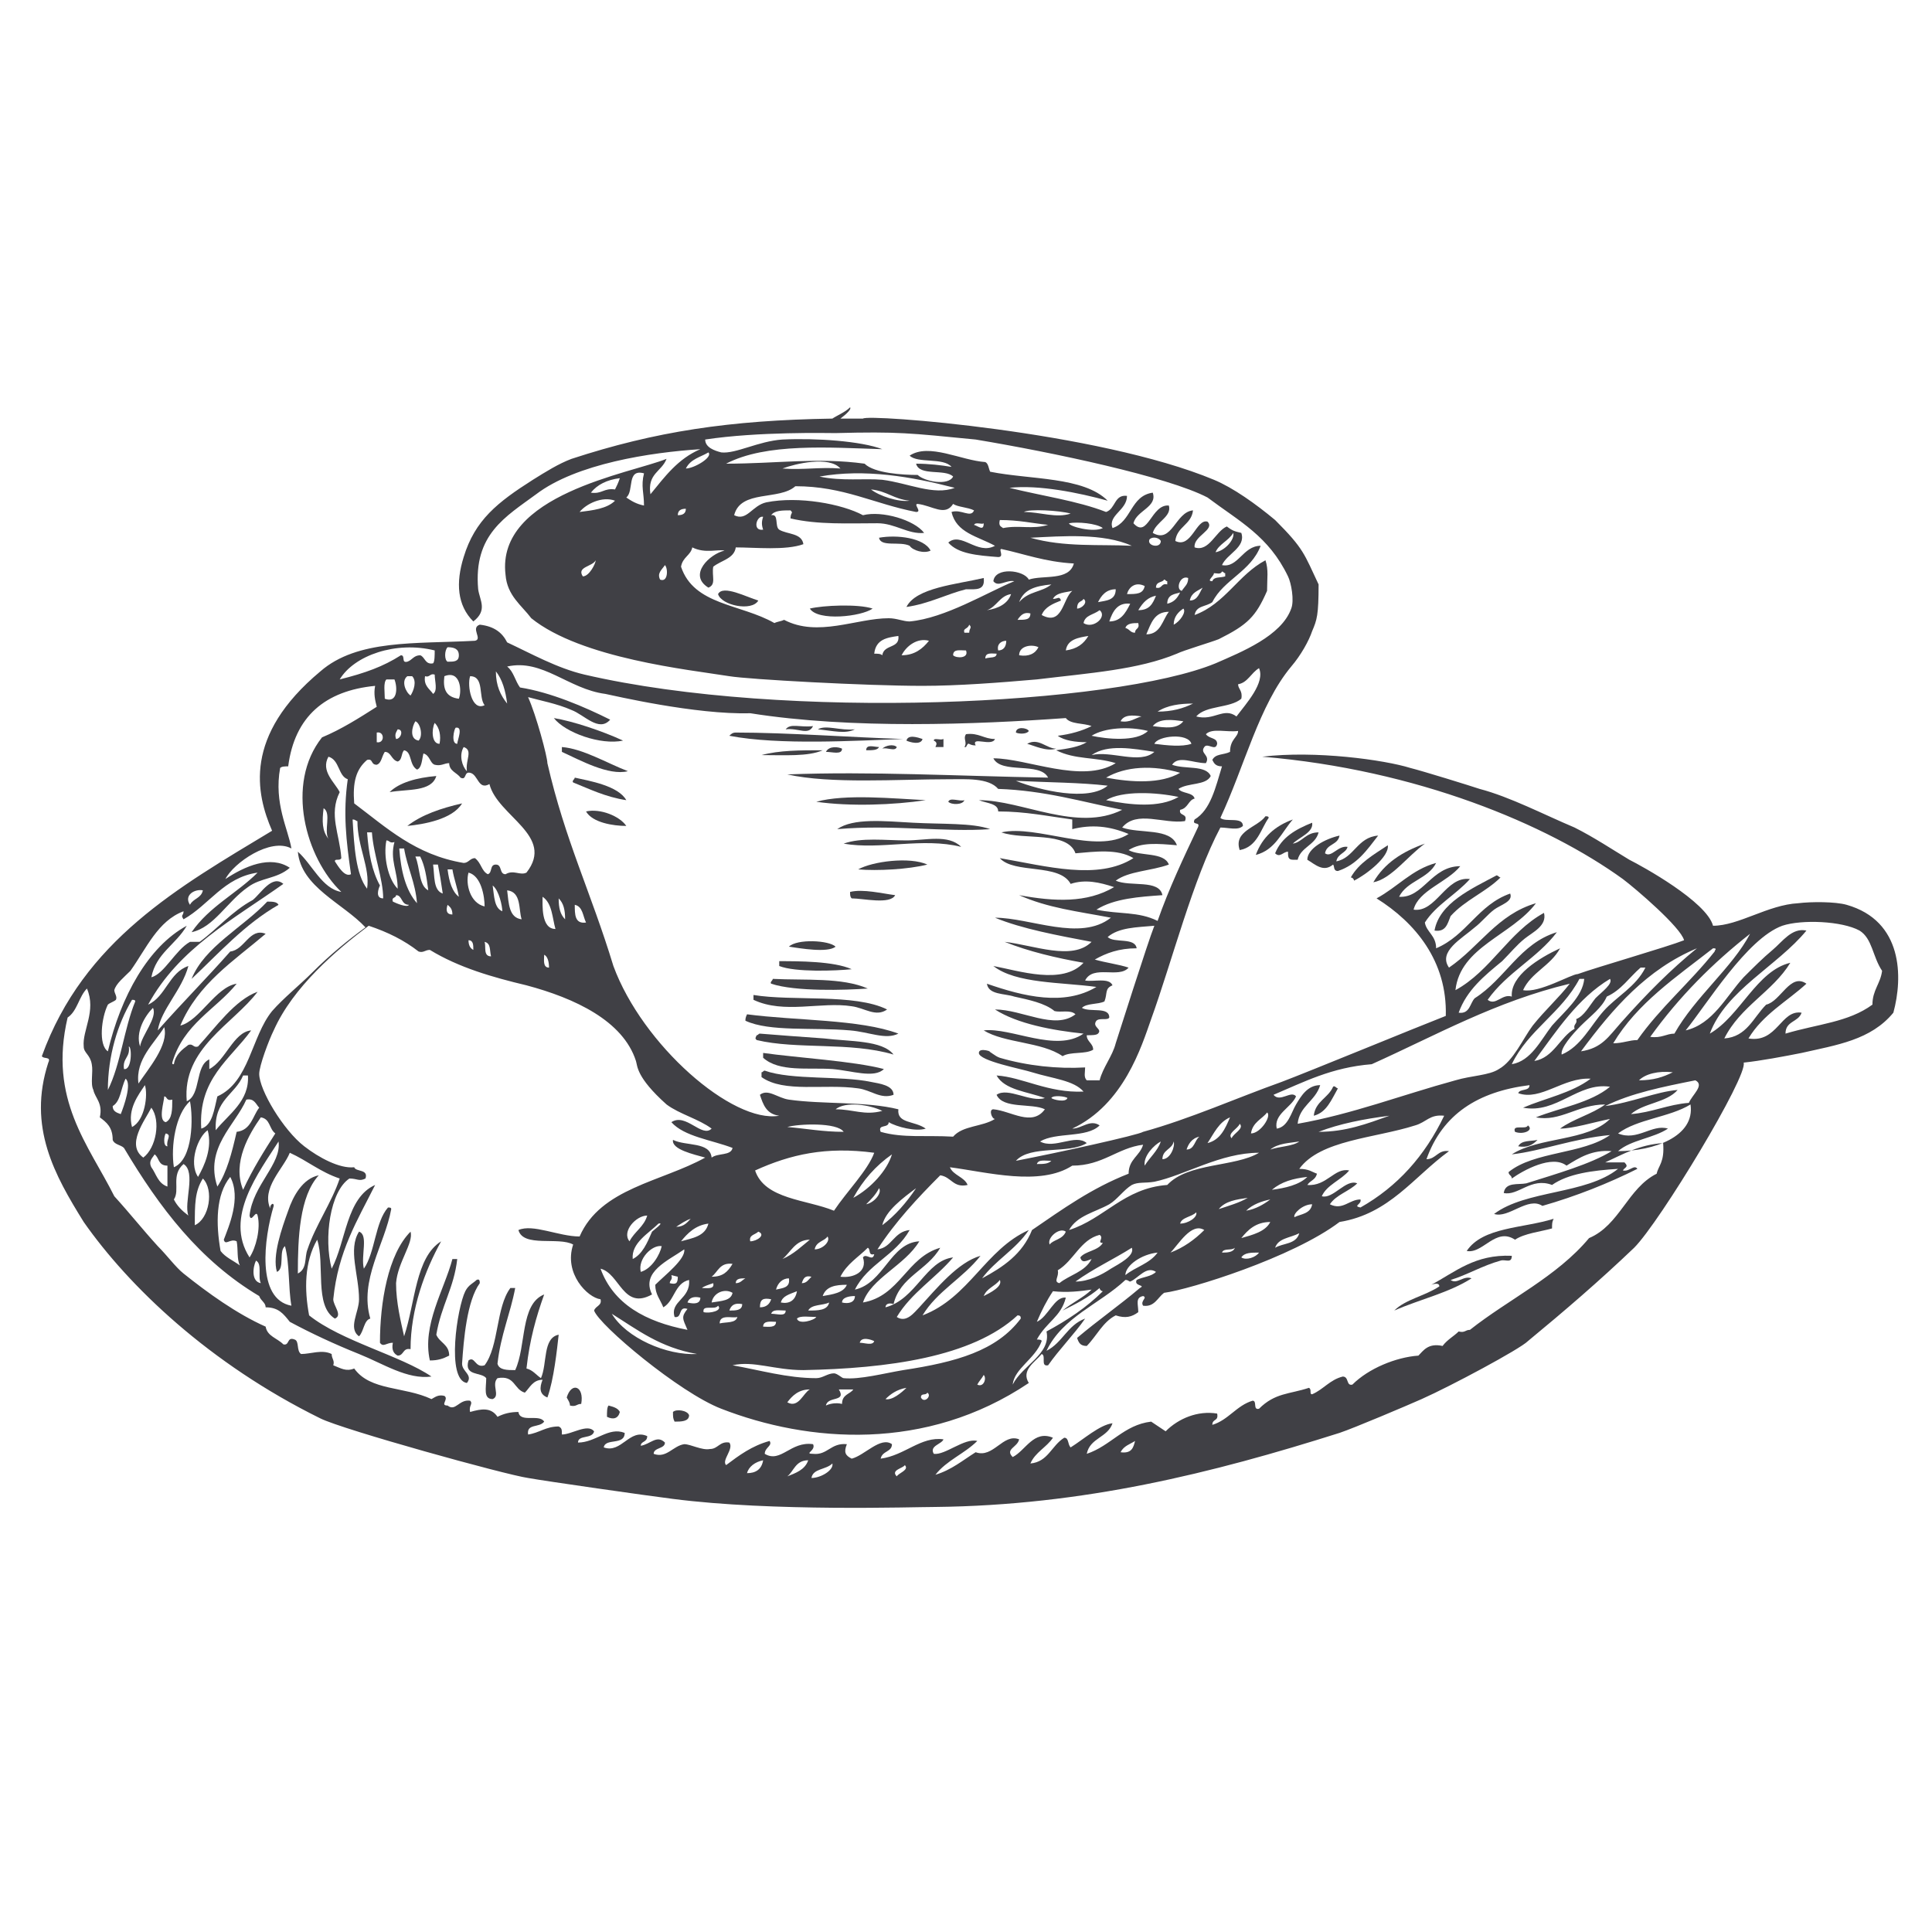 <?xml version="1.0" encoding="utf-8"?>
<!-- Generator: Adobe Illustrator 18.1.1, SVG Export Plug-In . SVG Version: 6.00 Build 0)  -->
<!DOCTYPE svg PUBLIC "-//W3C//DTD SVG 1.1//EN" "http://www.w3.org/Graphics/SVG/1.1/DTD/svg11.dtd">
<svg version="1.1" id="_x2014_ÎÓÈ_1" xmlns="http://www.w3.org/2000/svg" xmlns:xlink="http://www.w3.org/1999/xlink" x="0px"
	 y="0px" viewBox="0 0 120 120" enable-background="new 0 0 120 120" xml:space="preserve">
<g>
	<path fill-rule="evenodd" clip-rule="evenodd" fill="#404045" d="M56.5,33.9c0.2,0.3,0.9,0.5,1.3,0.3c-0.4-0.8-2.1-1-3.2-0.8
		C54.7,34,55.9,33.6,56.5,33.9z"/>
	<path fill-rule="evenodd" clip-rule="evenodd" fill="#404045" d="M56.3,37.7c1.4-0.2,2.5-0.8,3.7-1.1c0.6,0,1.2,0.1,1.1-0.7
		C59.4,36.3,56.9,36.5,56.3,37.7z"/>
	<path fill-rule="evenodd" clip-rule="evenodd" fill="#404045" d="M47.1,37.3c-0.7-0.2-2.2-1-2.5-0.4C44.8,37.6,46.7,38,47.1,37.3z"
		/>
	<path fill-rule="evenodd" clip-rule="evenodd" fill="#404045" d="M54.2,37.8c-0.9-0.3-3.1-0.2-3.9,0C50.8,38.6,53.5,38.3,54.2,37.8
		z"/>
	<path fill-rule="evenodd" clip-rule="evenodd" fill="#404045" d="M63.9,45.4c-0.1-0.2-0.8-0.3-0.8,0.1
		C63.3,45.6,63.8,45.6,63.9,45.4z"/>
	<path fill-rule="evenodd" clip-rule="evenodd" fill="#404045" d="M38.7,46c-1.3-0.6-3.1-1.2-4.3-1.4C35.1,45.5,37.3,46.3,38.7,46z"
		/>
	<path fill-rule="evenodd" clip-rule="evenodd" fill="#404045" d="M50.5,45.1c-0.8,0.1-1.4-0.2-1.7,0.2
		C49.6,45.2,50.2,45.7,50.5,45.1z"/>
	<path fill-rule="evenodd" clip-rule="evenodd" fill="#404045" d="M53.1,45.3c-0.9,0.1-1.8-0.3-2.3,0C51.8,45.4,52.5,45.6,53.1,45.3
		z"/>
	<path fill-rule="evenodd" clip-rule="evenodd" fill="#404045" d="M60,46.4c0.2-0.4,0.1-0.1,0.6-0.1c-0.3-0.6,1,0.1,1.2-0.4
		c-0.7,0-1-0.4-1.8-0.3c-0.2,0.3,0.1,0.5-0.1,0.8C59.9,46.4,60,46.4,60,46.4z"/>
	<path fill-rule="evenodd" clip-rule="evenodd" fill="#404045" d="M56.1,45.9c-3.2-0.1-7.2-0.4-10.4-0.4c-0.2,0-0.3,0.1-0.4,0.2
		C48.4,46.3,53.2,46,56.1,45.9z"/>
	<path fill-rule="evenodd" clip-rule="evenodd" fill="#404045" d="M57.3,45.9c-0.3-0.1-0.9-0.3-1,0.1C56.5,46.1,57.2,46.3,57.3,45.9
		z"/>
	<path fill-rule="evenodd" clip-rule="evenodd" fill="#404045" d="M65.6,46.5c-0.6,0-1.1-0.7-1.8-0.3C64.2,46.3,65,46.7,65.6,46.5z"
		/>
	<path fill-rule="evenodd" clip-rule="evenodd" fill="#404045" d="M58.1,46.4c0.2,0,0.3,0,0.5,0c0-0.2,0-0.3,0-0.5
		C58.4,46,58,45.8,58,46C58.2,46.1,58.2,46.2,58.1,46.4z"/>
	<path fill-rule="evenodd" clip-rule="evenodd" fill="#404045" d="M54.8,46.5c0.3-0.1,0.8,0.2,0.9-0.1C55.5,46.2,55,46.3,54.8,46.5z
		"/>
	<path fill-rule="evenodd" clip-rule="evenodd" fill="#404045" d="M53.8,46.6c0.4,0,0.7,0,0.8-0.2C54.3,46.4,53.8,46.2,53.8,46.6z"
		/>
	<path fill-rule="evenodd" clip-rule="evenodd" fill="#404045" d="M51.3,46.7c0.4,0,1,0.2,1-0.2C52.1,46.4,51.5,46.3,51.3,46.7z"/>
	<path fill-rule="evenodd" clip-rule="evenodd" fill="#404045" d="M51.1,46.6c-1.4,0-2.7,0-3.8,0.3C48.7,46.9,50.2,47,51.1,46.6z"/>
	<path fill-rule="evenodd" clip-rule="evenodd" fill="#404045" d="M34.9,46.7c1.1,0.5,2.9,1.5,4.1,1.2c-1.3-0.5-2.8-1.4-4.1-1.5
		C34.9,46.4,34.9,46.5,34.9,46.7z"/>
	<path fill-rule="evenodd" clip-rule="evenodd" fill="#404045" d="M35.7,48.3c0,0.1-0.2,0.2-0.1,0.3c1,0.4,2,0.9,3.3,1.1
		C38.4,48.8,36.6,48.5,35.7,48.3z"/>
	<path fill-rule="evenodd" clip-rule="evenodd" fill="#404045" d="M27.1,48.2c-1.2,0.1-2.3,0.4-2.9,1C25.3,49,26.8,49.2,27.1,48.2z"
		/>
	<path fill-rule="evenodd" clip-rule="evenodd" fill="#404045" d="M57.5,49.7c-2-0.1-5-0.4-6.8,0.1C52.8,50.1,55.5,50,57.5,49.7z"/>
	<path fill-rule="evenodd" clip-rule="evenodd" fill="#404045" d="M59.9,49.7c-0.3,0.1-0.9-0.2-1,0.1C59.1,50,59.8,50,59.9,49.7z"/>
	<path fill-rule="evenodd" clip-rule="evenodd" fill="#404045" d="M78.6,50.7c-0.5,0.7-2,0.9-1.6,2.1c1.1-0.2,1.3-1.3,1.8-2
		C78.8,50.7,78.7,50.7,78.6,50.7z"/>
	<path fill-rule="evenodd" clip-rule="evenodd" fill="#404045" d="M78,53.1c1.2-0.3,1.6-1.4,2.3-2.2C79.2,51.3,78.4,52,78,53.1z"/>
	<path fill-rule="evenodd" clip-rule="evenodd" fill="#404045" d="M81.5,51.1c-1,0.4-1.9,0.9-2.3,1.9c0.3,0.3,0.5-0.1,0.8-0.1
		c0,0.3,0,0.5,0.3,0.5c0.1,0,0.2,0,0.3,0c0.2-0.8,1.1-0.9,1.3-1.7c-0.8,0-1,0.6-1.6,0.7C80.7,52,81.6,51.7,81.5,51.1z"/>
	<path fill-rule="evenodd" clip-rule="evenodd" fill="#404045" d="M83.2,51.9c-0.9,0.2-2,0.8-2,1.5c0.5,0.3,1,0.8,1.6,0.3
		c0.1,0.1,0,0.4,0.3,0.4c1.2-0.4,1.8-1.3,2.5-2.2c-1.3,0.1-1.5,1.4-2.6,1.6c0.1-0.5,0.6-0.5,0.7-0.9c-0.6-0.1-1,0.7-1.4,0.4
		C82.4,52.4,83.1,52.5,83.2,51.9z"/>
	<path fill-rule="evenodd" clip-rule="evenodd" fill="#404045" d="M28.7,49.9c-1.3,0.3-2.5,0.7-3.4,1.4
		C26.3,51.2,28.1,50.9,28.7,49.9z"/>
	<path fill-rule="evenodd" clip-rule="evenodd" fill="#404045" d="M36.4,50.4c0.4,0.7,1.7,0.9,2.5,0.9
		C38.5,50.7,37.3,50.2,36.4,50.4z"/>
	<path fill-rule="evenodd" clip-rule="evenodd" fill="#404045" d="M56.7,51.1C54.9,51,53,50.8,52,51.5c3.4-0.3,6.7,0.2,9.5,0
		C60.4,51.1,58.5,51.2,56.7,51.1z"/>
	<path fill-rule="evenodd" clip-rule="evenodd" fill="#404045" d="M88.5,52.4c-1.4,0.5-2.5,1.2-3.2,2.4
		C86.4,54.6,87.4,53.2,88.5,52.4z"/>
	<path fill-rule="evenodd" clip-rule="evenodd" fill="#404045" d="M83.9,54.5c0.1,0,0.2,0.1,0.2,0.2c0.8-0.4,2.2-1.5,2.1-2.2
		C85.3,53.1,84.4,53.6,83.9,54.5z"/>
	<path fill-rule="evenodd" clip-rule="evenodd" fill="#404045" d="M56.3,52.2c-1.3,0-2.8-0.2-3.9,0.2c2.3,0.4,4.9-0.4,7.3,0.2
		C58.9,51.8,57.5,52.2,56.3,52.2z"/>
	<path fill-rule="evenodd" clip-rule="evenodd" fill="#404045" d="M89.1,57.8c0.7,0.1,0.8-0.4,1-0.9c0.9-1,2.2-1.5,3.1-2.4
		c-0.1,0-0.2-0.2-0.3-0.1C91.4,55.2,89.4,56.1,89.1,57.8z"/>
	<path fill-rule="evenodd" clip-rule="evenodd" fill="#404045" d="M53.3,54c1.2,0.1,3.1,0,4.3-0.3C56.5,53.2,54.2,53.5,53.3,54z"/>
	<path fill-rule="evenodd" clip-rule="evenodd" fill="#404045" d="M55.6,55.6c-0.8-0.1-2-0.4-2.8-0.2c0,0.2,0,0.3,0.1,0.4
		C53.6,55.8,55.3,56.2,55.6,55.6z"/>
	<path fill-rule="evenodd" clip-rule="evenodd" fill="#404045" d="M16.6,56c-1.5,1.6-3.9,2.8-4.7,4.8c1.7-1.6,3.3-3.4,5.4-4.6
		C17.2,56,16.9,56,16.6,56z"/>
	<path fill-rule="evenodd" clip-rule="evenodd" fill="#404045" d="M51.9,58.8c-0.4-0.4-2.4-0.5-2.9,0C49.7,58.9,51.4,59.2,51.9,58.8
		z"/>
	<path fill-rule="evenodd" clip-rule="evenodd" fill="#404045" d="M48.4,60c1,0.4,3.5,0.3,4.5,0.2c-1.1-0.5-3.3-0.5-4.5-0.5
		C48.4,59.8,48.4,59.9,48.4,60z"/>
	<path fill-rule="evenodd" clip-rule="evenodd" fill="#404045" d="M53.9,61.4c-1.6-0.7-3.9-0.5-5.9-0.6c0,0.1-0.2,0.2-0.1,0.3
		C49.4,61.6,52.5,61.5,53.9,61.4z"/>
	<path fill-rule="evenodd" clip-rule="evenodd" fill="#404045" d="M46.8,62.1c1.9,0.9,4.2,0.1,6.1,0.4c0.8,0.1,1.5,0.7,2.2,0.2
		c-2-1-5.9-0.5-8.3-0.9C46.8,61.9,46.8,62,46.8,62.1z"/>
	<path fill-rule="evenodd" clip-rule="evenodd" fill="#404045" d="M46.3,63.4c1.5,0.7,4.2,0.4,6.5,0.6c1.2,0.1,2.2,0.6,3,0.2
		c-2.4-0.9-6.4-0.8-9.4-1.2C46.3,63.2,46.3,63.3,46.3,63.4z"/>
	<path fill-rule="evenodd" clip-rule="evenodd" fill="#404045" d="M51.2,64.5c-1.4-0.1-2.8-0.2-4-0.3c-0.1,0-0.1,0.1-0.2,0.1
		c-0.1,0.2-0.1,0.2,0,0.3c2.5,0.6,5.8,0.1,8.5,0.9C54.8,64.6,52.8,64.7,51.2,64.5z"/>
	<path fill-rule="evenodd" clip-rule="evenodd" fill="#404045" d="M51.7,66.4c1.2,0.1,2.6,0.6,3.2,0c-1.9-0.5-5.4-0.7-7.5-1
		c0,0.1,0,0.2,0,0.3C48.4,66.6,50.2,66.3,51.7,66.4z"/>
	<path fill-rule="evenodd" clip-rule="evenodd" fill="#404045" d="M83.1,67.6c-0.1,0-0.2-0.2-0.3-0.1c-0.3,0.7-1.1,0.9-1.2,1.8
		C82.4,69.1,82.7,68.3,83.1,67.6z"/>
	<path fill-rule="evenodd" clip-rule="evenodd" fill="#404045" d="M54.1,67.2c-1.9-0.4-4.9-0.1-6.6-0.7c-0.1,0-0.1,0.1-0.2,0.1
		c0,0.1,0,0.2,0,0.3c1.4,1,3.9,0.4,6,0.7c0.8,0.1,1.4,0.7,2.2,0.4C55.5,67.4,54.6,67.3,54.1,67.2z"/>
	<path fill-rule="evenodd" clip-rule="evenodd" fill="#404045" d="M94.9,69.9c-0.1,0.3-1-0.1-0.8,0.4C94.6,70.5,95.3,70.2,94.9,69.9
		z"/>
	<path fill-rule="evenodd" clip-rule="evenodd" fill="#404045" d="M94.3,71.2c0.6,0.1,0.9-0.1,1.2-0.4
		C95.1,70.9,94.5,70.8,94.3,71.2z"/>
	<path fill-rule="evenodd" clip-rule="evenodd" fill="#404045" d="M91.1,77.7c1,0.2,1.8-1.5,3-0.7c0.6-0.4,1.6-0.5,2.3-0.7
		c0-0.3,0-0.4,0.1-0.6C94.6,76.3,92.1,76.2,91.1,77.7z"/>
	<path fill-rule="evenodd" clip-rule="evenodd" fill="#404045" d="M24.3,75.1c0-0.1-0.1-0.1-0.2-0.1c-0.8,0.9-0.8,2.8-1.5,3.8
		c-0.2-0.8,0.3-2.1-0.3-2.3c-0.7,1.1,0,2.7,0,4.2c0,0.8-0.7,1.8,0,2.3c0.3-0.3,0.3-1,0.7-1.1C22.3,79.5,23.9,77.3,24.3,75.1z"/>
	<path fill-rule="evenodd" clip-rule="evenodd" fill="#404045" d="M89.4,79.9c-0.9,0.6-2.1,0.8-2.8,1.5c1.6-0.7,3.4-1.1,4.8-2
		c-0.5-0.2-0.9,0.4-1.3,0.1c1-0.3,2-0.9,3.1-1.2c0.3-0.1,0.7,0.2,0.7-0.3c-2.3-0.1-3.5,1-5,1.8C88.9,79.8,89.4,79.6,89.4,79.9z"/>
	<path fill-rule="evenodd" clip-rule="evenodd" fill="#404045" d="M28.1,78.2c-0.5,1.9-1.9,4.1-1.4,6.3c0.5,0,0.8-0.1,1.2-0.3
		c0-0.7-0.6-0.8-0.8-1.3c0.3-1.8,1.1-2.9,1.3-4.7C28.4,78.2,28.3,78.2,28.1,78.2z"/>
	<path fill-rule="evenodd" clip-rule="evenodd" fill="#404045" d="M29.8,79.7c0-0.1,0-0.3-0.2-0.2c-0.2,0.2-0.5,0.3-0.7,0.7
		c-0.5,1-1.2,5.5,0.1,5.7c0.4-0.5-0.3-0.7-0.3-1.2C28.8,83.2,29,80.8,29.8,79.7z"/>
	<path fill-rule="evenodd" clip-rule="evenodd" fill="#404045" d="M33.6,85.6c-0.3-0.2-0.5-0.5-0.9-0.6c0.2-1.8,0.6-3.2,1.1-4.6
		c-1.5,0.6-1.1,3.2-1.8,4.7c-0.5,0-1,0-1.1-0.4c0.2-1.8,0.8-3.1,1.1-4.7c-0.1,0-0.2,0-0.3,0c-0.9,1.2-0.7,3.6-1.6,4.8
		c-0.6,0.2-0.6-0.6-1-0.3c-0.3,1,0.8,0.7,1.1,1.1c0,0.6-0.2,1.3,0.4,1.3c0.5-0.2-0.1-0.9,0.3-1.3c1.1-0.2,1,0.7,1.7,0.9
		c0.3-0.3,0.5-0.8,1.1-0.8c-0.2,0.5-0.2,0.9,0.3,1.1c0.4-1.1,0.6-3,0.7-3.9C33.7,83.1,34,84.7,33.6,85.6z"/>
	<path fill-rule="evenodd" clip-rule="evenodd" fill="#404045" d="M35.2,86.8c0.1,0.2,0.2,0.3,0.2,0.5c0.4,0.1,0.4-0.1,0.7-0.1
		C36.3,86.1,35.5,85.8,35.2,86.8z"/>
	<path fill-rule="evenodd" clip-rule="evenodd" fill="#404045" d="M37.8,87.3c-0.1,0.1-0.1,0.4-0.1,0.7c0.4,0.2,0.7,0.1,0.8-0.3
		C38.4,87.5,38.2,87.4,37.8,87.3z"/>
	<path fill-rule="evenodd" clip-rule="evenodd" fill="#404045" d="M41.8,87.7c0,0.3,0,0.4,0.1,0.6c0.4,0,0.9,0,0.9-0.4
		C42.7,87.6,42,87.5,41.8,87.7z"/>
	<path fill-rule="evenodd" clip-rule="evenodd" fill="#404045" d="M114.7,56.2c-0.7-0.2-2.2-0.2-3-0.1c-1.9,0.1-3.7,1.4-5.3,1.4
		c-0.4-1.5-4.4-3.7-5.2-4.1c-1-0.6-2.2-1.4-3.4-2c-1.9-0.8-4-1.9-5.9-2.4c-0.6-0.2-3.5-1.1-4.3-1.3c-1.6-0.5-5.9-1.1-9.2-0.7
		c9.6,0.8,17.7,4.2,22.4,7.6c0.8,0.6,3.6,3,3.8,3.8c-1,0.4-5.5,1.7-6.6,2.1c-0.4,0-2.4,1.2-3.4,1c0.5-1.1,1.7-1.5,2.3-2.6
		c-1.3,0.6-3.1,1.7-3,3c-0.6-0.2-1,0.6-1.5,0.2c1.2-1.7,3.1-2.6,4.3-4.2c-2.3,0.7-3.2,2.9-5.1,4.1c-0.3,0.3-0.3,1-1,0.9
		c0.5-1.4,1.6-2.3,2.7-3.2c0.5-0.5,0.9-1,1.4-1.4c0.5-0.4,1.4-0.8,1.2-1.6c-2.2,1.2-3.3,3.6-5.5,4.8c0.3-2.7,3.5-3.4,5-5.4
		c-2.4,0.7-3.5,2.7-5.4,4c-0.7-1,0.8-1.8,1.6-2.5c0.4-0.3,0.8-0.8,1.2-1.1c0.4-0.3,1.2-0.5,1-1c-2,0.7-2.7,2.6-4.6,3.4
		c0-0.8-0.6-1-0.7-1.6c0.7-1.1,1.9-1.7,2.8-2.7c-1.5-0.2-2.1,2.1-3.5,1.9c0.3-1.2,2.1-1.7,2.9-2.7c-1.8,0-2.3,2-3.8,1.9
		c0.5-1,1.8-1.1,2.3-2.1c-1.5,0.4-2.4,1.5-3.7,2.2c2.4,1.5,4.4,3.9,4.3,7.3c-1.8,0.7-8.6,3.5-10.2,4.1c-2.8,1-5.7,2.3-8.6,3.1
		c-0.3,0.2-5.3,1.3-7.9,1.8c0.9-1,3.3-0.4,4.4-1.1c-0.7-0.6-2,0.4-2.9-0.1c1-0.6,2.9-0.2,3.7-1c-0.6-0.4-1.1,0.2-1.7,0.2
		c3.2-1.5,4.3-5.1,4.9-6.8c1.3-3.6,2.6-8.7,4.3-11.9c0.5,0,1.1,0.2,1.4-0.1c0-0.6-1.1-0.2-1.4-0.5c1.5-3.2,2.4-7,4.4-9.4
		c0.6-0.7,1.1-1.6,1.3-2.2c0.3-0.7,0.4-1,0.4-2.9c-0.9-1.9-0.9-2.2-2.7-4c-1.2-1-2.6-2-3.8-2.5c-7.2-3-21.5-4.1-21.8-3.8
		c-0.5,0-0.9,0-1.4,0c0.4-0.3,0.7-0.6,0.6-0.7c-0.3,0.3-0.8,0.5-1.1,0.7c-6.4,0.1-11,0.8-16.2,2.5c-0.8,0.3-1.6,0.8-2.4,1.3
		c-2.2,1.4-3.6,2.5-4.3,4.8c-0.5,1.6-0.4,3,0.6,4c0.9-0.7,0.4-1.3,0.3-2c-0.3-3.4,1.7-4.5,3.6-5.9c2.5-1.9,7.1-2.6,10.2-2.8
		c-1.4,0.6-2.2,1.7-3.1,2.8c-0.2-1.3,0.7-1.4,1-2.2c-2.2,0.9-10.6,2.2-10,7.2c0.1,1.3,1,1.9,1.6,2.7c3.1,2.5,9.8,3.2,12.3,3.6
		c1.2,0.2,8.5,0.6,12,0.6c2.2,0,4.8-0.2,7.1-0.4c3.3-0.4,6.3-0.6,8.7-1.6c0.4-0.2,2.1-0.7,2.6-0.9c1.8-0.9,2.3-1.4,3-3
		c0-0.8,0.1-1.3-0.1-1.9c-1.7,0.9-2.5,2.7-4.4,3.4c0.1-0.6,0.7-0.5,1.1-0.8c0.7-1.4,2.4-1.9,3-3.5c-1.1,0-1.4,1.4-2.4,1.2
		c0.3-0.7,1.5-1.1,1.2-2c-0.4-0.1-0.5-0.1-0.9-0.4c-0.7,0.3-1.1,1.6-2,1.3c-0.1-0.7,1.3-1.1,0.8-1.6c-0.7-0.2-1,1.7-2,1.2
		c0.1-0.9,1-1,1.1-1.9c-1.1,0.1-1.3,2.1-2.5,1.4c0.2-0.7,1.2-1,1-1.7c-1.1-0.1-1.3,2.1-2.2,1.1c0.2-0.8,1.5-1,1.2-1.9
		c-1.4,0.2-1.3,1.8-2.5,2.2c-0.3-0.8,0.9-1.1,0.9-2c-0.8-0.1-0.7,0.8-1.3,1c-1.8-0.7-4-1-6-1.5c1.8-0.2,4.3,0.3,6.1,0.8
		c-1.5-1.5-4.8-1.3-7.3-1.8c-0.1-0.2-0.1-0.5-0.3-0.6c-1.5-0.1-3.5-1.2-4.7-0.4c0.5,0.5,2.1,0.1,2.6,0.7c-0.6-0.1-1.4-0.2-2.2-0.2
		c0.2,0.8,1.8,0.3,2.3,0.8c-0.3,0.6-1.8,0.3-2.2-0.1c-0.9,0-2.7-0.1-3.3-0.7c-2.9-0.4-5.5,0-8.6,0c2.5-1.3,6.4-1,9.7-0.9
		c-1.3-0.5-4.1-0.7-6.2-0.6c-1.5,0.1-2.9,0.9-3.8,0.8c-0.4-0.1-1-0.3-1-0.8c3.3-0.5,7.6-0.4,8.1-0.4c3.9-0.1,4.6,0,8.7,0.4
		c4.8,0.8,11.9,2.3,14.4,3.6c2,1.5,3.8,2.4,5,4.9c0.2,0.4,0.4,1.5,0.2,2c-0.6,1.7-3.1,2.7-4.7,3.4c-6.3,2.6-26.7,3.6-39.2,0.7
		c-1.7-0.4-3.3-1.3-4.8-2c-0.3-0.6-0.8-1-1.7-1.1c-0.6,0.2,0.2,0.9-0.3,1c-3.7,0.2-7.3-0.1-9.6,1.9c-4.8,4-4,7.6-3,9.9
		c-5.8,3.5-11.7,6.8-14.3,14c0.1,0.2,0.6,0,0.4,0.4c-1.3,4,0.4,7,2.2,9.9C8,79.9,13,84.7,19.9,88.1c1.4,0.7,11.5,3.5,12.9,3.7
		c1.1,0.2,7.4,1.1,9,1.3c6.2,0.8,14.9,0.5,16.3,0.5c9.2-0.1,17.2-2.1,25.1-4.6c0.9-0.3,4.2-1.7,5.1-2.1c1.8-0.8,6.1-3.1,6.6-3.6
		c2.3-1.9,4.4-3.7,6.6-5.8c1.6-1.6,7.1-10.7,6.8-11.5c1-0.1,2.6-0.4,3.6-0.6c2.2-0.5,4.3-0.8,5.7-2.5
		C118.2,60.7,118.2,57.2,114.7,56.2z M36.2,35.8c-0.4-0.6,0.6-0.6,0.8-1C37,35,36.6,35.8,36.2,35.8z M36,31.8c0.4-0.5,1.4-1,2.2-0.7
		C37.7,31.6,36.8,31.7,36,31.8z M38.2,30.4c-0.7-0.1-0.8,0.3-1.5,0.2c0.4-0.5,1-0.8,1.8-0.9C38.4,30,38.3,30.2,38.2,30.4z
		 M38.9,30.9c0.5-0.4,0-1.8,1.1-1.5c-0.2,0.8,0,1.2,0,2C39.5,31.3,39.2,31.1,38.9,30.9z M41,36c-0.2-0.4,0.1-0.6,0.3-0.9
		C41.5,35.3,41.5,36.2,41,36z M76.6,33.1c0.1,0.4-0.5,1.1-1.1,1.2C75.7,33.8,76.3,33.6,76.6,33.1z M75.4,35.6c0.2,0,0.4,0.1,0.5-0.1
		c0.1,0,0.1,0.1,0.2,0.1l0,0.2c-0.3,0.1-0.7,0-0.8,0.3C74.9,36.1,75.4,35.8,75.4,35.6z M74.7,36.5c-0.2,0.3-0.3,0.8-0.8,0.8
		C74,36.8,74.4,36.7,74.7,36.5z M42.6,31.6c0,0.3-0.2,0.4-0.5,0.4C42.1,31.7,42.3,31.6,42.6,31.6z M54.8,40.7
		c-0.1-0.1-0.3-0.1-0.5-0.1c0.1-0.9,0.8-1,1.5-1.1C55.9,40.3,54.9,40,54.8,40.7z M56,40.7c0.3-0.6,1-1.1,1.7-0.9
		C57.3,40.3,56.8,40.7,56,40.7z M59.2,40.7c0-0.4,0.4-0.3,0.8-0.3C60.2,40.9,59.4,40.9,59.2,40.7z M60.2,39.3l-0.3,0
		c-0.1-0.3,0.2-0.2,0.3-0.5C60.4,39,60.2,39,60.2,39.3z M61.2,40.9c0-0.4,0.4-0.3,0.7-0.3C61.9,40.9,61.5,40.8,61.2,40.9z M62,40.4
		c-0.1-0.4,0.2-0.6,0.5-0.6C62.5,40.2,62.3,40.4,62,40.4z M61.3,37.9c0.6-0.2,0.8-0.9,1.5-1C62.6,37.5,62,37.8,61.3,37.9z
		 M63.3,40.7c0-0.6,0.8-0.7,1.2-0.5C64.3,40.6,63.9,40.8,63.3,40.7z M63.2,38.5c0.2-0.3,0.4-0.5,0.8-0.4
		C64,38.5,63.7,38.5,63.2,38.5z M63.3,37.4c0.3-0.8,1-1,2-1.1C64.7,36.8,63.9,36.7,63.3,37.4z M64.7,38.2c0.2-0.5,0.7-0.7,1.2-0.9
		c-0.1-0.3-0.2-0.1-0.5-0.1c0.2-0.4,0.8-0.4,1.2-0.5C66,37.2,66,38.9,64.7,38.2z M66.2,40.4c0.1-0.7,0.8-0.8,1.4-0.9
		C67.3,40,66.9,40.3,66.2,40.4z M67.3,37.2c0.3,0.2-0.1,0.6-0.4,0.6C66.9,37.3,67.2,37.4,67.3,37.2z M67.3,38.7
		c0.1-0.5,0.6-0.5,1-0.8C68.8,38.3,67.9,39.1,67.3,38.7z M68.2,37.4c0.2-0.4,0.5-0.8,1.1-0.8C69.3,37.3,68.7,37.3,68.2,37.4z
		 M68.9,38.6c0.2-0.6,0.5-1.2,1.3-1.1C69.9,38.1,69.6,38.6,68.9,38.6z M70.5,39.3c-0.3,0-0.3-0.2-0.6-0.3c0.1-0.3,0.5-0.3,0.8-0.3
		C70.8,39.1,70.5,39,70.5,39.3z M71.2,39.4c0.3-0.7,0.5-1.4,1.4-1.4C72.2,38.5,72.1,39.4,71.2,39.4z M72.9,38.8c0-0.5,0.3-0.8,0.6-1
		C73.7,38,73.3,38.6,72.9,38.8z M73.8,35.9c0,0.4-0.2,0.5-0.4,0.8C73,36.6,73.3,35.7,73.8,35.9z M73.3,36.8
		c-0.2,0.4-0.4,0.6-0.8,0.7C72.5,36.9,73,36.9,73.3,36.8z M72.3,36c0.1,0,0.1,0.1,0.2,0.1l0,0.2c-0.4-0.1-0.3,0.3-0.7,0.2
		C71.8,36.1,72.2,36.2,72.3,36z M71.4,33.5c0.2-0.2,0.6-0.1,0.7,0.1C72.1,34.1,71.2,33.9,71.4,33.5z M71.8,37
		c-0.2,0.5-0.4,0.9-1.1,0.9C71,37.4,71.3,37.1,71.8,37z M71.1,36.4c-0.1,0.5-0.5,0.5-1.1,0.5C70.1,36.5,70.5,36.1,71.1,36.4z
		 M70.3,33.9c-2-0.1-4.2,0.1-6.3-0.5C66,33.3,68.5,33.1,70.3,33.9z M68.5,32.8c-0.6,0.3-2.1-0.1-2.1-0.3
		C66.9,32.4,68.1,32.5,68.5,32.8z M66.5,31.9c-0.9,0.3-1.9-0.1-2.9-0.1C63.9,31.6,65.8,31.7,66.5,31.9z M62.1,32.3
		c1.2,0,2,0.2,3,0.3c-1,0.3-1.8,0-2.8,0.2C62.2,32.7,62,32.7,62.1,32.3z M61.1,32.5c0,0.5-0.3,0.2-0.6,0.1
		C60.6,32.4,61,32.6,61.1,32.5z M59.3,30.3c-1.3,0.5-2.9-0.3-4.5-0.5c-1.1-0.1-2.5,0.1-3.9-0.2C53.7,29.1,56.6,29.6,59.3,30.3z
		 M56.5,31.1c-0.7,0.1-1.9-0.3-2.4-0.7C55.1,30.5,55.5,31,56.5,31.1z M52.2,29.1c-1.3-0.1-2.3,0.1-3.6,0
		C49.4,28.8,51.5,28.3,52.2,29.1z M45,34.2c-0.9,0.2-2.3,1.5-1,2.3c0.5-0.2,0.2-0.7,0.3-1.3c0.5-0.4,1.3-0.5,1.4-1.2
		c1.2,0,3.1,0.2,4.2-0.2c-0.1-0.7-1-0.6-1.5-0.9c-0.3-0.2,0-1-0.5-0.9c0.2-0.3,0.7-0.3,1.2-0.3c0.2,0.2,0,0.1,0,0.5
		c1.7,0.4,3.6,0.3,5.4,0.3c1.1,0,1.9,0.7,2.9,0.6c-0.6-0.8-2.6-1.4-3.8-1.1c-1.3-0.7-4-1.2-6-0.8c-0.9,0.2-1.2,1.2-2,0.8
		c0.4-1.6,2.8-0.9,3.8-1.8c3,0,4.9,1.1,7.5,1.6c0.4,0-0.2-0.5,0.1-0.5c0.9,0.1,1.7,0.8,2.2,0c0.3,0.2,0.9,0.2,1.3,0.4
		c-0.2,0.5-0.8-0.1-1.4,0.1c0.3,1.3,1.6,1.5,2.7,2.1c-1.1,0.6-2.1-0.9-2.9-0.2c0.6,0.7,1.8,0.8,3.1,0.9c0.4,0,0-0.5,0.2-0.5
		c1.4,0.3,2.7,0.8,4.5,0.9c-0.3,1.1-1.9,0.7-2.8,1c-0.3-0.6-2.1-0.8-2.2,0.1c0.3,0.4,0.8-0.1,1.3,0c-1.7,0.7-4.3,2.3-6.5,2.5
		c-0.4,0-0.8-0.2-1.3-0.2c-2,0-4.4,1.2-6.5,0.1c-0.2,0.1-0.4,0.1-0.6,0.2c-2.1-1.2-5-1.1-5.8-3.5c0.1-0.6,0.6-0.7,0.7-1.2
		C43.8,34.4,44.6,34.1,45,34.2z M47.4,32.9c-0.7,0.1-0.4-0.9,0-0.8C47.3,32.4,47.3,32.6,47.4,32.9z M42.6,29.1
		c0.3-0.6,0.9-0.7,1.4-1C44.3,28.4,43.1,29.1,42.6,29.1z M108.7,58c-1.1,2.1-3.4,3.9-4.7,6.2c-0.5,0-0.8,0.3-1.5,0.2
		C104.3,61.9,106.4,59.8,108.7,58z M103.9,66.6c-0.6,0.3-1.2,0.5-2.1,0.5C102.2,66.7,103,66.5,103.9,66.6z M106.4,58.9
		c0.3,0,0.1,0.1,0.1,0.2c-1.5,1.9-3.4,3.5-4.8,5.5c-0.5,0-0.9,0.2-1.5,0.2C101.7,62.3,104.1,60.7,106.4,58.9z M105.4,58.9
		c-1.6,1.3-3.1,2.8-4.7,4.6c-0.8,0.9-1.2,1.6-2.5,1.8C100.2,62.6,102.3,60.2,105.4,58.9z M101.9,60.1l0.3,0
		c-0.6,1.2-1.8,1.8-2.6,2.7c-0.8,0.9-1.4,2.2-2.6,2.7c-0.1-0.4,0.7-1.3,1.2-1.8c0.6-0.6,1.3-1.1,1.6-1.8
		C100.7,61.5,101.2,60.7,101.9,60.1z M100,60.8c0.2,0.3-0.5,0.8-0.9,1.2c-0.4,0.5-0.7,1.1-1.2,1.3c0.1,0.3-0.2,0.3-0.1,0.6
		c-0.9,0.5-1.3,1.8-2.5,2C96.7,64,98,62,100,60.8z M98.1,60.8l0.3,0c-0.1,1.1-1.2,2-2,2.9c-0.7,0.9-1.3,2.2-2.5,2.4
		C94.9,64,97,62.9,98.1,60.8z M85.2,66.1c4-1.8,7.7-3.9,12.3-5c-0.7,0.9-1.5,1.6-2.3,2.6c-0.6,0.8-1.2,2.2-2.1,2.7
		c-0.6,0.4-1.7,0.4-2.7,0.7c-3.3,0.9-6.4,2.1-9.8,2.7c0.1-1.1,1.1-1.4,1.4-2.4c-0.8,0-1.2,0.7-1.5,1.2c-0.3,0.5-0.5,1.4-1.2,1.5
		c-0.2-0.9,0.9-1.3,1.2-2c-0.3-0.4-1,0.4-1.4-0.1C81,67.2,82.7,66.3,85.2,66.1z M84.5,74.5c-0.7,0-1.1,0.7-1.9,0.3
		c0.4-0.6,1.2-0.8,1.7-1.3c-0.7-0.3-1.5,1-2.2,0.8c0.3-0.7,1.2-1,1.7-1.6c-0.9-0.2-1.4,1-2.6,0.9c0.2-0.3,0.5-0.3,0.6-0.7
		c-0.3-0.1-0.5-0.3-1.1-0.3c1.3-1.8,4.7-1.9,7.2-2.7c0.7-0.2,0.9-0.7,1.8-0.6c-1.2,2.5-2.9,4.4-5.2,5.7C84,74.9,84.6,74.8,84.5,74.5
		z M80.7,76.6c-0.2,0.7-1,0.6-1.5,0.9C79.4,76.9,80.1,76.9,80.7,76.6z M79,73.9c0.6-0.5,1.3-0.7,2.2-0.8
		C80.7,73.6,79.8,73.8,79,73.9z M80.4,75.6c-0.1-0.2,0.5-0.8,1.1-0.8C81.4,75.4,80.8,75.4,80.4,75.6z M81.9,70.3
		c1.3-0.5,2.8-0.8,4.4-1C84.9,69.8,83.6,70.3,81.9,70.3z M80.7,70.9c-0.4,0.3-1.2,0.3-1.8,0.5C79.4,71,80.1,71,80.7,70.9z
		 M77.1,76.9c0.4-0.5,0.9-1,1.8-1C78.6,76.5,77.8,76.7,77.1,76.9z M78.2,77.8c-0.2,0.3-0.8,0.5-1.1,0.3
		C77.3,77.8,77.7,77.8,78.2,77.8z M75.7,75.1c0.4-0.5,1.1-0.6,1.8-0.7C77,74.7,76.3,74.9,75.7,75.1z M76.7,77.5
		c-0.1,0.3-0.5,0.3-0.8,0.3C76,77.5,76.5,77.7,76.7,77.5z M74.8,76.4c-0.6,0.6-1.3,1.1-2.1,1.4C73.2,77.3,74,75.9,74.8,76.4z
		 M73.3,76c0.1-0.4,0.7-0.4,1-0.7C74.4,75.6,73.8,76,73.3,76z M72.5,73.6c-2.7,0.2-3.9,2.1-6.1,2.8c0.5-0.9,1.6-1.1,2.5-1.6
		c0.5-0.3,0.9-0.9,1.4-1.2c0.4-0.2,0.8-0.1,1.4-0.2c1.9-0.4,4.1-1.8,6.5-1.8C76.7,72.5,73.8,72.2,72.5,73.6z M62.9,86
		c0.1-1,1.4-1.6,1.8-2.7c0-0.1-0.2-0.1-0.3-0.1c0.6-1.1,1.5-1.4,1.8-2.6c-0.7-0.1-1.1,1.2-1.8,1.5c0.3-0.7,0.6-1.3,1-1.9
		c0.9,0.1,1.7,0,2.4-0.1c-0.5,0.5-1.2,0.8-1.8,1.3c0.8-0.4,1.6-0.8,2.3-1.4c0,0.1,0.1,0.2,0.2,0.2c-1,1-2.2,1.8-3.5,2.5
		C65.3,84.1,63.5,84.8,62.9,86z M56.1,85.1c-1.2,0.2-2.7,0.6-3.7,0.5c-0.1,0-0.4-0.3-0.6-0.3c-0.4,0-0.7,0.3-1.1,0.3
		c-1.8,0-3.5-0.5-5.2-0.8c1.3-0.3,2.6,0.3,4.4,0.3c5.2-0.1,10.5-0.8,13.3-3.4c0.2,0,0.2,0.1,0.2,0.2C61.9,83.9,59.4,84.6,56.1,85.1z
		 M60.7,86c0.1-0.2,0.3-0.4,0.4-0.6C61.3,85.6,61.1,86.2,60.7,86z M57.2,86.8c0-0.3,0.3-0.1,0.4-0.3C57.9,86.7,57.4,87.2,57.2,86.8z
		 M56.3,86.2C56,86.5,55.4,87,55,86.9C55.3,86.6,55.7,86.3,56.3,86.2z M52.1,86.3l0.9,0c-0.2,0.3-0.7,0.3-0.7,0.9
		c-0.4-0.1-0.8,0-1,0.1C51.4,86.7,52.6,87.1,52.1,86.3z M50.3,86.3c-0.4,0.2-0.7,1.2-1.4,0.8C49.2,86.7,49.6,86.3,50.3,86.3z
		 M40.5,76.5c-0.3,0.7-0.6,1.4-1.2,1.7c-0.1-1,1-1.6,1.6-2.2C41.3,75.9,40.6,76.4,40.5,76.5z M41.1,77.4c-0.1,0.5-0.6,1.4-1.3,1.6
		C39.6,78.2,40.5,77.3,41.1,77.4z M39.1,77.1c-0.5-0.6,0.4-1.6,1.1-1.6C40,76.2,39.4,76.5,39.1,77.1z M40.5,80.4
		c-0.7-1.4,1-2.1,2-2.8c0.1,0.6-1.2,1.6-1.8,2.2c0,0.6,0.3,0.9,0.5,1.4c0.7-0.4,0.7-1.5,1.6-1.7c0.1,1.2-1.2,1.3-0.9,2.3
		c0.5,0.1,0.2-0.7,0.8-0.5c-0.4,0.5-0.3,0.6,0,1.3c-2.6-0.5-4.6-1.6-5.4-3.8C38.5,79.1,38.7,81.4,40.5,80.4z M42.1,79.3
		c0,0.4-0.1,0.5-0.5,0.4c0-0.2,0.2-0.2,0.1-0.5L42.1,79.3z M43.3,84.1c-1.9,0.1-4.4-1-5.3-2.5C39.6,82.6,41,83.7,43.3,84.1z
		 M42.7,80.9c0.1-0.3,0.4-0.4,0.8-0.3C43.5,81,43.1,81,42.7,80.9z M42.3,77.1c0.4-0.5,0.9-1,1.7-1.1C43.8,76.8,43,76.9,42.3,77.1z
		 M42,76.2c0.3-0.2,0.6-0.4,0.9-0.5C42.7,75.9,42.5,76.2,42,76.2z M44.3,79.7c0.1,0.4-0.4,0.3-0.7,0.3C43.7,79.9,44,79.8,44.3,79.7z
		 M44.2,79.3c0.4-0.3,0.5-0.9,1.3-0.8C45.2,79,44.9,79.3,44.2,79.3z M44.6,81.1c0.3,0.3-0.5,0.5-0.9,0.4
		C43.6,81,44.4,81.4,44.6,81.1z M44.2,80.9c0.1-0.6,0.8-0.9,1.3-0.6C45.4,80.8,44.8,80.8,44.2,80.9z M46.1,81c0,0.4-0.4,0.4-0.8,0.4
		C45.4,81.1,45.6,80.9,46.1,81z M45.7,79.7c0-0.3,0.3-0.3,0.6-0.3C46.1,79.5,46,79.7,45.7,79.7z M45.8,81.8
		c-0.1,0.4-0.7,0.3-1.1,0.4C44.7,81.6,45.5,81.9,45.8,81.8z M53,74.4c0.6-1.1,1.4-2,2.4-2.7C55.1,72.7,54.1,73.8,53,74.4z
		 M56.9,73.8c-0.6,0.9-1.3,1.7-2.1,2.3C55,75.2,56.1,74.4,56.9,73.8z M52.2,79.3c0.4-0.8,1.1-1.2,1.7-1.8c0.2,0.1,0,0.5,0.4,0.4
		c-0.1,0.5-0.5-0.1-0.7,0.2C53.9,79,53,79.4,52.2,79.3z M48.2,82.1c0,0.4-0.5,0.3-0.8,0.3C47.4,82,47.9,82.1,48.2,82.1z M47.2,81.2
		c0-0.5,0.2-0.6,0.7-0.5C47.8,81,47.6,81.2,47.2,81.2z M47.9,81.6c0.1-0.3,0.5-0.2,0.9-0.2C48.8,81.8,48.3,81.6,47.9,81.6z
		 M48.5,80.9c0.1-0.4,0.5-0.5,1-0.7C49.4,80.8,49,81,48.5,80.9z M48.2,80.1c0.1-0.4,0.4-0.7,0.8-0.7C49.1,80,48.6,80,48.2,80.1z
		 M48.6,78.2c0.5-0.4,0.8-1.2,1.7-1.2C49.8,77.4,49.3,77.9,48.6,78.2z M50.4,79.3c-0.2,0.2-0.3,0.4-0.6,0.4
		C49.9,79.4,50,79.2,50.4,79.3z M50.7,81.8c-0.1,0.2-1.1,0.5-1.2,0.1C49.7,81.7,50.3,81.8,50.7,81.8z M50.2,81.4
		c0.2-0.4,0.9-0.3,1.3-0.5C51.4,81.4,50.8,81.4,50.2,81.4z M51.1,80.5c0.2-0.6,0.8-0.7,1.5-0.7C52.4,80.3,51.7,80.4,51.1,80.5z
		 M50.6,77.6c0.1-0.5,0.6-0.5,0.8-0.8C51.6,77.1,51.1,77.6,50.6,77.6z M53.1,80.5c0,0.4-0.4,0.5-0.8,0.4
		C52.3,80.6,52.7,80.5,53.1,80.5z M53.8,74.8c0.3-0.3,0.6-0.6,0.8-1C54.8,74.1,54.3,74.7,53.8,74.8z M52.4,70.3
		c-1.3,0-2.3-0.2-3.5-0.3C49.6,69.8,52,69.7,52.4,70.3z M51.9,68.9c0.6-0.5,2.1-0.3,2.9,0.1C53.7,69.3,53,68.9,51.9,68.9z
		 M54.3,71.6c-0.4,1.1-1.7,2.4-2.5,3.6c-1.7-0.7-4.3-0.7-4.9-2.5C49.1,71.7,51.3,71.2,54.3,71.6z M47.1,76.5
		c0.5,0.2-0.1,0.6-0.5,0.6C46.5,76.7,46.9,76.7,47.1,76.5z M53.4,83.4c0.1-0.4,0.7-0.2,0.9-0.1C54.2,83.6,53.7,83.4,53.4,83.4z
		 M61.1,80.5c0.2-0.5,0.7-0.6,1-1C62.3,79.9,61.5,80.3,61.1,80.5z M68.5,77.2c-0.3,0.5-1.1,0.5-1.4,0.9c0.1,0.4,0.4,0.2,0.7,0.1
		c-0.4,0.8-1.4,1-2,1.5c-0.4-0.1,0-0.4-0.1-0.8c1-0.6,1.4-1.9,2.6-2.2C68.6,76.9,68.1,77.2,68.5,77.2z M65.2,77.3
		c-0.2-0.4,0.6-1.1,1-0.8C66,77,65.4,77,65.2,77.3z M66.8,79.6c1.1-0.8,2.4-1.4,3.5-2.1c0.2,0.5-0.8,1-1.3,1.3
		C68.4,79.2,67.6,79.6,66.8,79.6z M71.9,77.8c-0.5,0.7-1.4,0.9-2,1.4C69.9,78.6,70.9,77.9,71.9,77.8z M77.4,75.2
		c0.4-0.4,1-0.6,1.5-0.7C78.5,74.8,78,75.1,77.4,75.2z M78.7,69.1c0.3,0.2-0.4,1.3-1,1.3C77.8,69.7,78.4,69.5,78.7,69.1z M77,69.8
		c0.3,0.3-0.4,0.6-0.5,0.9C76.2,70.4,76.9,70.1,77,69.8z M76.4,69.4c-0.3,0.7-0.6,1.4-1.4,1.6C75.4,70.4,75.7,69.7,76.4,69.4z
		 M74.5,70.6c-0.3,0.2-0.3,0.8-0.8,0.8C73.8,71.1,74,70.7,74.5,70.6z M72.9,70.9c0.1,0.3-0.2,1.1-0.7,1.1
		C72.2,71.4,72.8,71.4,72.9,70.9z M72.1,70.9c-0.2,0.6-0.7,1-1,1.5C71,71.8,71.7,71.1,72.1,70.9z M65.3,72.1
		c-0.2,0.2-0.5,0.2-0.9,0.2C64.5,72,64.9,72.1,65.3,72.1z M66.6,72.4c1.9,0,2.8-1.1,4.4-1.3c-0.2,0.7-0.9,0.9-0.9,1.8
		c-2.3,0.9-4.1,2.2-6,3.5c-0.6,1.5-1.8,2.3-3.1,3c0.8-1.1,2.1-1.8,2.9-3c-2.7,1.2-3.7,4.2-6.6,5.3c0.9-1.5,2.5-2.3,3.6-3.7
		c-1.4,0.4-2.7,2-3.8,3.2c-0.3,0.3-0.8,1-1.4,0.6c0.9-1.5,2.4-2.4,3.5-3.7c-1.7,0.2-2.3,2.6-4.2,3.1c0-0.2,0.2-0.3,0.5-0.2
		c0.4-1.7,2.1-2.1,2.9-3.5c-2.1,0.6-2.5,3-4.8,3.4c0.5-1.5,2.6-2.3,3.5-3.8c-1.8,0.1-2.2,2.6-4,3c0.8-1.6,2.5-2.1,3.4-3.7
		c-1,0.1-1.1,1.1-2,1.2c1.1-1.7,2.5-3.2,3.9-4.6c0.7,0.1,0.8,0.8,1.7,0.6c-0.2-0.5-0.9-0.6-1.1-1.1C61.3,72.8,64.6,73.7,66.6,72.4z
		 M65.3,68.2c0.1-0.2,0.9-0.1,1,0C66.2,68.5,65.4,68.3,65.3,68.2z M76.4,46.7c-0.4,0.2-0.9,0.1-1.1,0.5c0.1,0.2,0.2,0.4,0.6,0.4
		c-0.4,1.3-0.7,2.7-1.7,3.3c-0.2,0.4,0.4,0.1,0.2,0.5c-0.9,1.9-1.8,3.8-2.5,5.8c-1.2-0.6-2.4-0.4-3.8-0.7c1.1-0.7,2.7-0.8,4.1-0.9
		c-0.2-1-2-0.5-2.9-0.9c0.8-0.6,2.2-0.6,3.3-1c-0.3-0.8-1.8-0.5-2.5-0.9c0.8-0.5,1.8-0.4,3-0.3c-0.4-1.1-2.3-0.7-3.4-1.1
		c0.9-1.1,2.6-0.2,3.9-0.4c0.2-0.5-0.4-0.3-0.3-0.7c0.5-0.1,0.5-0.6,0.9-0.7c-0.1-0.4-0.8-0.3-1-0.6c0.6-0.4,1.7-0.2,2-0.8
		c-0.3-0.7-1.6-0.4-2.4-0.7c0.4-0.6,1.3-0.1,2.1-0.1c0.3-0.5-0.4-0.6-0.1-1c0.2-0.3,0.7,0.3,0.8-0.2c0-0.4-0.5-0.3-0.7-0.6
		c0.4-0.4,1.3-0.1,2-0.2C76.9,45.8,76.4,45.9,76.4,46.7z M73.3,48c-1.2,0.7-3,0.6-4.6,0.3C69.9,47.6,71.6,47.5,73.3,48z M67.8,46.9
		c1-0.7,2.6-0.4,3.9-0.2C70.8,47.5,69,46.6,67.8,46.9z M68.8,48.8c-1.2,1-4.2,0.3-5.7-0.3C65.1,48.6,67.1,48.6,68.8,48.8z
		 M73.2,49.5c-1.2,0.7-3,0.5-4.5,0.2C69.7,49.1,71.8,49.2,73.2,49.5z M71.7,46.2c0.2-0.5,2.1-0.7,2.3,0
		C73.4,46.4,72.5,46.3,71.7,46.2z M77.1,43.4c0.1-0.5-0.2-0.6-0.2-0.9c0.6-0.1,0.8-0.7,1.3-1c0.4,0.9-0.8,2.2-1.4,3
		c-0.8-0.6-1.4,0.3-2.5,0C74.9,43.8,76.4,44,77.1,43.4z M74.1,43.7c-0.6,0.3-1.3,0.5-2.2,0.5C72.5,43.8,73.3,43.7,74.1,43.7z
		 M73.5,44.8c-0.4,0.5-1.1,0.4-1.9,0.3C72,44.6,72.8,44.7,73.5,44.8z M67.8,45.7c0.8-0.5,2.3-0.6,3.5-0.3
		C70.6,46.1,68.7,45.9,67.8,45.7z M70.9,44.5c-0.4,0.1-0.7,0.4-1.3,0.3C69.8,44.4,70.3,44.4,70.9,44.5z M37.6,43.1
		c0.5,0.1,5.6,1.3,9,1.2c6.3,1,14,0.7,19.6,0.3c0.3,0.4,1.1,0.3,1.6,0.5c-0.6,0.3-1.3,0.5-2.1,0.6c0.4,0.3,1.1,0.4,1.8,0.4
		c-0.5,0.3-1.2,0.4-1.9,0.5c1.2,0.6,2.4,0.4,3.7,0.8c-2.1,1.3-5.5-0.3-7.6-0.3c0.5,1,2.9,0.2,3.4,1.2c-5.7-0.1-11-0.4-16.2-0.2
		c2.7,0.6,6.8,0.3,10,0.3c1.1,0,2.5-0.1,3.1,0.6c2.9,0.1,5.2,0.8,7.7,1.3c-2.8,1.4-6.2-0.6-8.9-0.6c0.5,0.2,1.2,0.2,1.2,0.7
		c1.7,0,3.1,0.3,4.6,0.5l0,0.6c1.2-0.3,2.3-0.2,3.5,0.3c-2,1.3-5.7-0.6-7.9-0.1c1.4,0.5,4.1-0.1,4.6,1.3c1.2-0.1,2.6-0.3,3.6,0.3
		c-2.2,1.4-5.4,0.5-8.3,0c0.9,1,3.7,0.3,4.4,1.6c0.9-0.3,1.8-0.1,2.7,0.2c-1.7,1-3.7,0.9-5.9,0.5c1.8,0.8,3.6,1,5.7,1.4
		c-1.9,1.5-5,0-7.2,0c1.7,0.7,3.9,1.1,6,1.5c-1.2,1.2-3.6,0.2-5.4,0c1.5,0.6,3.2,1,4.9,1.3c-1.3,1.4-4,0.5-5.6,0.2
		c1.4,1.1,4.2,1,6.4,1.3c-2,1.2-4.5,0.6-6.8-0.2c0.1,0.7,1.1,0.6,1.7,0.8c0.9,0.2,1.9,0.4,2.5,0.9c0.4,0.1,1-0.1,1.3,0.2
		c-1.3,1-3.3-0.3-5-0.3c1.4,0.9,3.6,1.3,5.5,1.5c-1.7,1.2-4.5-0.4-6.2-0.2c1.3,0.8,3.6,0.7,4.9,1.6c0.5-0.3,1.4-0.1,1.9-0.4
		c0-0.4-0.4-0.5-0.4-0.9c0.3,0,0.6,0,0.7-0.1c0.3-0.3-0.4-0.4-0.1-0.8c0.2-0.2,0.7,0,0.8-0.2c0-0.7-1.2-0.3-1.7-0.6
		c0.3-0.3,1-0.2,1.4-0.4c0.2-0.5,0-0.8,0.5-1c-0.2-0.5-1.2-0.2-1.7-0.3c0.5-1,2.1-0.1,2.7-0.8c-0.6-0.2-1.4-0.3-2.1-0.5
		c0.7-0.4,1.5-0.7,2.6-0.7c-0.1-0.7-1.4-0.3-1.8-0.7c0.7-0.6,1.8-0.6,2.9-0.7c-0.4,1-2.3,7-2.4,7.3c-0.2,0.8-0.8,1.5-1,2.3l-0.8,0
		c-0.2-0.2-0.1-0.5-0.1-0.8c-1.7,0.1-3.6-0.1-5.3-0.6c-0.3-0.1-0.6-0.4-0.7-0.4c0.4,0.1-0.6-0.3-0.6,0.1c0,0.5,2.7,1,3.3,1.2
		c1.3,0.4,2.6,0.5,3.2,1.2c-2.2,0.1-3.8-0.9-5.4-1c0.5,0.9,1.9,1,3,1.4c-0.9,0.3-2.3-0.7-3-0.2c0.4,0.9,2.2,0.5,3,0.9
		c-0.8,1.1-2.1,0.1-3.2,0c-0.3,0-0.1,0.6,0.1,0.6c-0.8,0.5-2,0.4-2.6,1.1c-1.7-0.1-3.1,0.1-4.5-0.3c-0.2-0.5,0.5-0.2,0.5-0.6
		c0.5,0.3,1.7,0.6,2.3,0.4c-0.7-0.5-1.8-0.3-1.7-1.2c-2-0.5-4.7-0.3-6.8-0.6c-0.7-0.1-1.3-0.7-1.8-0.3c0.2,0.6,0.4,1.2,1.2,1.3
		c-2.9,0.5-8.5-4.4-10.3-9.3c-1.4-4.6-3-7.8-4.1-12.6c0-0.4-0.7-3-1.2-4.1c0.7,0.2,1.8,0.4,2.7,0.8c0.8,0.3,1.7,1.4,2.4,0.6
		c-1.6-0.8-3.7-1.7-5.6-2c-0.3-0.4-0.4-1-0.8-1.3C33.7,40.9,35.3,42.8,37.6,43.1z M36.4,57.3c-0.7,0.1-0.7-0.5-0.7-1.1
		C36.2,56.3,36.2,56.9,36.4,57.3z M35.1,57.1c-0.3-0.3-0.4-0.7-0.4-1.3C35,56.1,35.1,56.5,35.1,57.1z M33.7,55.7
		c0.6,0.4,0.6,1.3,0.8,2C33.6,57.7,33.7,56.2,33.7,55.7z M34.1,60.1c-0.4,0-0.3-0.5-0.3-0.8C34,59.4,34.1,59.7,34.1,60.1z
		 M31.5,43.7c-0.4-0.5-0.7-1.1-0.7-2C31.2,42.2,31.4,42.9,31.5,43.7z M29.2,42c0.9,0,0.5,1.3,0.9,1.8C29.3,44.2,29,42.6,29.2,42z
		 M28.8,46.4c0.6,0.2,0.1,0.8,0.2,1.5C28.7,47.6,28.5,46.9,28.8,46.4z M29.2,48c0.5,0.1,0.5,1.1,1.2,0.7c0.5,2,4.1,3.2,2.3,5.5
		c-0.4,0.2-0.8-0.2-1.3,0.1c-0.4,0-0.2-0.6-0.6-0.6c-0.4,0-0.2,0.5-0.5,0.6c-0.4-0.2-0.4-0.7-0.8-1c-0.3,0-0.4,0.3-0.7,0.3
		c-3-0.5-4.8-2.2-6.8-3.7c-0.1-1.3,0.1-2.1,0.8-2.7c0.4-0.1,0.2,0.3,0.6,0.3c0.3-0.1,0.3-0.5,0.5-0.8c0.4,0,0.4,0.5,0.8,0.6
		c0.3-0.1,0.2-0.5,0.4-0.7c0.5,0.1,0.3,0.9,0.8,1.2c0.3-0.1,0.3-0.6,0.4-1c0.4,0.1,0.4,0.6,0.7,0.7c0.4,0.1,0.6-0.1,0.9-0.1
		c0,0.5,0.5,0.6,0.7,0.9C29,48.5,28.8,47.9,29.2,48z M32.4,57.1c-0.8-0.1-0.8-1-0.9-1.8C32.4,55.4,32.2,56.5,32.4,57.1z M30.6,55
		c0.4,0.3,0.6,1.3,0.6,1.6C30.7,56.4,30.7,55.7,30.6,55z M30.5,59.4c-0.5,0-0.3-0.6-0.4-0.9C30.5,58.6,30.4,59,30.5,59.4z
		 M29.1,54.2c0.8,0.2,1,1.5,1,2.1C29.2,56.1,28.9,54.9,29.1,54.2z M29.4,59c-0.2-0.1-0.3-0.3-0.3-0.6C29.4,58.4,29.4,58.7,29.4,59z
		 M27.8,54l0.3,0c0.1,0.6,0.3,1.1,0.4,1.7C28.1,55.4,27.9,54.8,27.8,54z M28.1,56.8c-0.4,0-0.4-0.3-0.3-0.6
		C27.9,56.3,28.1,56.4,28.1,56.8z M27.5,55.5c-0.6-0.2-0.5-1.1-0.6-1.8l0.3,0C27.3,54.2,27.4,54.8,27.5,55.5z M22.8,51.7l0.3,0
		c0.1,1.4,0.7,2.9,0.7,4.1c-0.5,0-0.3-0.6-0.2-0.8C23.1,54.1,22.9,53,22.8,51.7z M22.8,55.2c-0.7-0.9-0.8-2.6-0.9-4.3
		c0.2,0,0.2,0.1,0.3,0.1C22.2,52.6,23,53.9,22.8,55.2z M24,52.2c0.2,0,0.2,0.2,0.5,0.1c-0.3,1.1,0.2,1.8,0.2,2.9
		C24.1,54.6,23.8,53.2,24,52.2z M24.6,55.6c0.4,0,0.3,0.6,0.8,0.6c-0.1,0.2-0.8-0.1-1-0.2C24.3,55.7,24.6,55.8,24.6,55.6z
		 M24.8,52.7l0.3,0c0.2,1.2,0.7,2.1,0.8,3.4C25.2,55.3,24.9,54.1,24.8,52.7z M25.8,53.2l0.3,0c0.3,0.6,0.4,1.3,0.5,2.1
		C26,55,26.1,53.9,25.8,53.2z M23.4,46.1l0-0.6C23.9,45.4,23.9,46.2,23.4,46.1z M24,42.2l0.5,0c0.2,0.5,0.2,1.5-0.6,1.2
		C23.9,43,23.8,42.4,24,42.2z M24.7,45.3c0.4,0,0.2,0.6-0.1,0.6C24.5,45.6,24.6,45.5,24.7,45.3z M25.5,43.2
		c-0.3-0.2-0.6-0.9-0.2-1.2l0.3,0C25.9,42.3,25.7,42.9,25.5,43.2z M25.8,44.8c0.3,0.1,0.5,0.9,0.2,1.2
		C25.4,45.9,25.6,45.1,25.8,44.8z M28.4,46.2c-0.4,0-0.2-0.9-0.1-1C28.8,45.1,28.4,46,28.4,46.2z M27.8,40.2c0.4,0,0.7,0.1,0.7,0.5
		c0,0.4-0.3,0.4-0.7,0.4C27.6,41,27.6,40.4,27.8,40.2z M27.6,42c1-0.4,1.1,0.9,0.9,1.4C27.7,43.3,27.5,42.8,27.6,42z M27.3,46.2
		c-0.5,0-0.5-0.9-0.3-1.3C27.3,45.2,27.4,45.7,27.3,46.2z M26.9,43.1c-0.2-0.3-0.6-0.5-0.5-1.1c0.3,0.1,0.3-0.2,0.6-0.1
		C27,42.3,27.2,42.9,26.9,43.1z M27,40.4c0,0.3,0,0.7-0.1,0.8c-0.5,0.1-0.5-0.4-0.8-0.5c-0.4,0-0.5,0.3-0.8,0.4
		c-0.4,0.1-0.1-0.4-0.4-0.4c-1.1,0.7-2.2,1.1-3.8,1.5C22,40.7,24.6,39.8,27,40.4z M12.6,55.3c-0.1,0.5-0.6,0.5-0.8,0.9
		C11.4,55.6,12.1,55.2,12.6,55.3z M6.7,62.4c0.1-0.1,0.4-0.2,0.5-0.3c0.1-0.2-0.1-0.4-0.1-0.6c0.1-0.4,0.6-0.8,1-1.2
		c1-1.4,1.7-3.1,3.3-3.7c0,0.3-0.2,0.2,0,0.5c1.6-0.9,2.5-2.6,4.6-2.9c-1.3,1.3-3,2.1-4.1,3.7c1.4-0.3,2.2-1.9,3.5-2.8
		c0.8-0.6,1.8-0.5,2.6-1.2c-1.2-0.8-2.8-0.1-4,0.7c0.5-1,2.8-2.6,4.1-1.9c-0.2-1.2-1.1-2.8-0.7-5c0.1-0.1,0.3-0.1,0.5-0.1
		c0.4-3.1,2.3-4.7,5.4-5c-0.1,0.5,0,0.9,0.1,1.3c-1.1,0.7-2.2,1.4-3.4,1.9c-2.3,2.9-1,7.5,1.2,9.6c-1.2-0.2-1.8-1.7-2.7-2.5
		c0.2,2.2,2.8,3.2,4.2,4.7c-1.1,0.8-2.2,1.7-3.3,2.8c-0.8,0.8-1.8,1.6-2.5,2.4c-1.3,1.6-1.4,4.4-3.4,5.3c-0.2,0.8-0.3,1.8-1,2
		c-0.2-3.1,1.8-4.3,3.1-6.1c-1.1,0.1-1.6,1.9-2.6,2.4l0-0.6c-0.9,0.4-0.5,2.2-1.4,2.6c-0.3-3.3,2.9-4.8,4.4-6.8
		c-1.4,0.5-2.6,2.2-3.7,3.4c-0.3,0.1-0.3-0.2-0.6-0.1c-0.4,0.3-0.8,0.6-0.9,1.2c-0.1,0-0.1,0-0.1-0.1c0.7-2.4,2.7-3.3,4-4.9
		c-1.3,0.2-2.3,2.3-3.5,2.6c1.1-2.6,3.3-4,5.3-5.7c-1-0.4-1.3,1-2.2,1.1c-1.5,1.7-3,3.2-4.5,4.9c0.2-1.3,1.5-2.5,1.9-4
		c-1.2,0.4-1.4,1.9-2.5,2.4c1.9-3.5,5.3-5.3,8.4-7.5c-0.7-0.6-1.4,0.6-1.9,1c-1.3,0.7-2.2,1.8-3.3,2.6l-0.6,0
		c-0.9,0.5-1.6,2-2.4,2.2c0.3-1.5,1.5-2,2.2-3.2c-2.4,1.3-4.1,4.4-4.9,7.8C6.1,64.9,6.3,63.2,6.7,62.4z M21.1,49.2
		c-0.3-0.6-1.2-1.3-0.7-2.2c0.7,0.2,0.6,1.2,1.2,1.4c-0.3,2.1-0.1,3.8,0.2,5.9c-0.4,0.2-0.8-0.5-1-0.8c0-0.2,0.3,0,0.4-0.2
		C21.1,51.8,20.4,50.6,21.1,49.2z M20.4,52.1C20,51.6,20,51,20.1,50.2C20.6,50.5,20.1,51.6,20.4,52.1z M17.9,75.2
		c-0.4,1.1-1,2.8-0.7,3.8c0.5-0.2,0.1-1.3,0.5-1.6c0.3,1.1,0.2,2.6,0.4,3.7c-2.2-0.4-1.7-4.2-1.1-6.2c0-0.3-0.3,0-0.2,0.2
		c-0.6-1.3,0.8-2.5,1.2-3.5c1.1,0.5,1.9,1.2,3.1,1.6c-0.5,1.5-1.5,2.9-2,4.4c-0.2,0.5,0,1.2-0.6,1.5c0-2.2,0.1-4.8,1.3-6.1
		C18.8,73.2,18.2,74.3,17.9,75.2z M15.5,75.5c0.1,0.5,0.4-0.4,0.5,0c0.2,0.8-0.1,2-0.5,2.6c-1.6-2.5,0.6-5.3,1.8-7.2
		C17.5,72.3,15.7,73.6,15.5,75.5z M16.2,79.7c-0.6-0.1-0.5-1-0.3-1.4C16.3,78.5,16,79.3,16.2,79.7z M15.1,73.9
		c-0.7-1.7,0.4-3.5,1.1-4.5c0.6,0.1,0.5,0.7,0.9,1C16.4,71.5,15.7,72.6,15.1,73.9z M14.7,77.1c0.1,0.5,0,1.1,0.2,1.5
		c-0.4-0.3-0.9-0.5-1.2-0.9c-0.3-1.7-0.3-3.5,0.6-4.6c0.7,1.3-0.1,3.1-0.4,3.9C14,77.4,14.3,76.9,14.7,77.1z M14.7,70.3
		c-0.3,1.3-0.6,2.5-1.2,3.4c-0.8-2.4,1.1-3.8,1.8-5.4c0.5-0.1,0.6,0.3,0.8,0.5C15.7,69.3,15.6,70.2,14.7,70.3z M15.1,66.8l0.3,0
		c0.1,1.6-1.2,2.4-2,3.4C13.3,68.3,14.6,68,15.1,66.8z M12.6,73.2c0.7,0.7,0.4,2.5-0.5,2.9C12.1,74.8,12.1,74,12.6,73.2z M12.9,70.2
		c0.3,1.1-0.2,2.2-0.6,2.9C11.7,72.2,12.3,70.6,12.9,70.2z M11.4,72.3c0.8,0.5,0,2.4,0.3,3.2c-0.4-0.3-0.7-0.6-0.9-1
		C11.2,73.9,10.6,73,11.4,72.3z M10.8,72.5c-0.2-1.3,0.1-3.3,1-4.1C12,69.4,12,72,10.8,72.5z M10.4,71.2c-0.3,0-0.2-0.7-0.1-0.8
		C10.7,70.5,10.3,70.8,10.4,71.2z M7.7,66.4C7.6,65.7,8.1,65.7,8,65C8.2,65,8.2,66.5,7.7,66.4z M7.5,69.2C7.2,69.1,7,69,7,68.7
		c0.5-0.3,0.5-1.1,0.8-1.7C8.2,67.3,7.7,68.7,7.5,69.2z M6.7,67.7c0-2.1,0.6-4.1,1.5-5.6c0.1,0,0.2,0,0.2,0.1
		C7.7,63.9,7.5,66.1,6.7,67.7z M9,67.4c0.2,0.6,0,2.2-0.8,2.6C7.9,68.9,8.6,68,9,67.4z M8.7,65c-0.3-0.9,0.3-1.9,0.8-2.4
		C9.8,63.2,8.8,64.3,8.7,65z M10.2,63.8c0.3,1.1-1,2.6-1.6,3.5C8.4,65.8,9.6,64.8,10.2,63.8z M9.4,68.8c0.6,0.8,0.3,2.5-0.5,3.1
		C7.8,71.1,9,69.6,9.4,68.8z M9.6,71.7c0.3,0.2,0.2,0.7,0.8,0.7l0,1.3c-0.6-0.2-0.7-0.8-1-1.2C9.2,72.1,9.5,71.9,9.6,71.7z
		 M10.3,69.7c-0.5-0.1-0.1-1.3-0.1-1.6c0.2,0,0.1,0.3,0.5,0.2C10.7,68.9,10.7,69.5,10.3,69.7z M46.4,91.5c0.1-0.4,0.5-0.7,1-0.8
		C47.3,91.3,46.9,91.5,46.4,91.5z M48.9,91.7c0.4-0.3,0.5-1,1.3-1C50,91.3,49.4,91.5,48.9,91.7z M50.4,91.8c0.1-0.6,0.9-0.5,1.3-0.9
		C51.8,91.3,51,91.8,50.4,91.8z M55.7,91.7c-0.4-0.4,0.4-0.5,0.5-0.7C56.5,91.3,55.8,91.5,55.7,91.7z M69.6,90.2
		c0.2-0.4,0.6-0.5,0.9-0.7C70.4,89.9,70.3,90.3,69.6,90.2z M102.9,72.9c-1.8,0.9-2.3,3.2-4.2,4c-2,2.4-5,3.8-7.4,5.7
		c-0.3,0-0.3,0.2-0.7,0.1c-0.3,0.3-0.7,0.5-1,0.9c-0.9-0.2-1.2,0.3-1.5,0.6C86.7,84.3,85,85,84,86c-0.4,0.1-0.2-0.5-0.6-0.5
		c-0.8,0.2-1.2,0.8-1.9,1.1c-0.2,0,0-0.3-0.2-0.4c-1.2,0.4-2.1,0.3-3.1,1.3c-0.4,0.1-0.1-0.5-0.4-0.5c-1,0.3-1.5,1.2-2.5,1.5
		c0-0.4,0.4-0.2,0.3-0.7c-1.2-0.2-2.4,0.3-3.2,1.1c-0.3-0.2-0.6-0.4-0.9-0.6c-1.7,0.2-2.5,1.5-4,2c0.2-1,1.3-1,1.6-1.9
		c-0.8,0.1-1.8,1-2.6,1.5c-0.2-0.2-0.1-0.6-0.4-0.6c-0.8,0.5-1,1.5-2.1,1.6c0.3-0.7,1-1,1.4-1.6c-1.2-0.5-1.7,0.8-2.5,1.2
		c-0.5-0.5,0.3-0.6,0.4-1.1c-1-0.4-1.6,1.2-2.7,0.8c-0.8,0.5-1.5,1.1-2.5,1.4c0.7-0.9,1.8-1.3,2.6-2.1c-0.8-0.2-2,0.9-2.7,0.8
		c-0.3-0.5,0.5-0.6,0.6-0.9c-1.4-0.2-2.4,1-3.9,1.2c0.1-0.5,0.7-0.4,0.7-0.9c-0.7-0.5-1.7,0.7-2.5,0.9c-0.4-0.2-0.5-0.4-0.3-0.9
		c-1-0.1-1.2,0.7-2.1,0.6c-0.6,0,0.2-0.2,0-0.6c-1.4-0.2-2,1.2-3,0.6c0-0.4,0.5-0.5,0.3-0.8c-1.1,0.3-1.9,0.9-2.7,1.5
		c-0.3-0.3,0.5-1,0.2-1.4c-0.6-0.1-0.7,0.4-1.2,0.4c-0.5,0.1-1.2-0.3-1.6-0.3c-0.7,0.1-1.1,0.9-1.9,0.6c0-0.4,0.7-0.3,0.7-0.7
		c-0.5-0.5-0.9,0.1-1.5,0.2c0-0.3,0.4-0.2,0.4-0.6c-1.1-0.5-1.6,1.1-2.7,0.7c0.1-0.6,1.3-0.1,1.3-0.9c-1-0.4-1.8,0.6-2.9,0.6
		c0-0.5,0.9-0.2,1-0.7c-0.4-0.5-1.4,0.2-2,0.2c0-0.3,0-0.4-0.2-0.5c-0.8,0-1.2,0.4-1.9,0.5c-0.1-0.7,0.7-0.4,1-0.8
		c-0.3-0.5-1.5,0.1-1.6-0.6c-0.5,0-0.9,0.1-1.3,0.3c-0.4-0.6-1-0.5-1.7-0.3c-0.1-0.4,0.2-0.5,0-0.7c-0.7-0.1-0.9,0.7-1.4,0.3
		c-0.5,0,0.1-0.4-0.2-0.6c-0.4-0.1-0.6,0.1-0.8,0.2c-1.7-0.8-3.8-0.5-4.8-1.9c-0.5,0.2-0.8,0-1.3-0.2c0.1-0.3-0.1-0.4-0.1-0.7
		c-0.6-0.3-1.3,0-1.9,0c-0.3-0.2-0.1-0.8-0.4-0.9c-0.5-0.2-0.3,0.4-0.7,0.3c-0.4-0.4-1-0.5-1.1-1.1c-1.8-0.8-3.6-2.1-5.1-3.3
		c-0.5-0.4-1-1.1-1.6-1.7c-1-1.1-1.7-2-2.7-3.1c-1.6-3.2-4.1-6-2.9-11.1c0.6-0.4,0.7-1.3,1.2-1.8C6,62.8,5.1,64,5.2,65
		c0,0.4,0.4,0.5,0.5,1.1c0.1,0.5-0.1,1.2,0.1,1.6c0.1,0.5,0.6,0.8,0.4,1.7c0.4,0.3,0.8,0.6,0.8,1.4c0.1,0.3,0.5,0.3,0.7,0.5
		c2.2,3.7,4.7,7,8.4,9.2c0.1,0.3,0.4,0.4,0.4,0.7c0.8,0,1.1,0.4,1.5,0.9c1.3,0.7,2.8,1.4,4.3,2c1.5,0.6,3,1.6,4.5,1.4
		c-1.9-1.3-5.6-2.2-7.6-3.8c-0.3-1.6-0.3-3.3,0.5-4.7c0.5,1.5-0.2,4.1,1.1,4.9c0.5-0.2-0.1-0.8-0.1-1.2c0.3-3,1.5-4.9,2.6-7.1
		c-1.8,0.8-1.8,3.5-2.7,5.2c-0.5-1.9-0.1-4.8,1.1-5.6c0.5,0,0.6,0.2,1,0c0.2-0.6-0.6-0.4-0.7-0.7c-0.9,0.1-2.2-0.6-3.1-1.3
		c-1.3-1-2.8-3.5-2.8-4.5c0-0.5,0.6-2.1,0.9-2.7c1.2-2.7,3.9-5,5.9-6.5c1.2,0.4,2.2,0.9,3.1,1.6c0.3,0.1,0.4-0.1,0.7-0.1
		c1.8,1.1,3.9,1.7,6,2.2c3,0.8,6,2.2,6.8,4.7c0.1,0.3,0,1,1.9,2.7c0.8,0.6,2,0.9,2.8,1.5c-0.6,0.6-1.6-1-2.5-0.4
		c0.8,0.9,2.5,1.1,3.8,1.6c-0.1,0.5-0.9,0.3-1.3,0.6c-0.1-1-1.6-0.7-2.4-1.1c-0.1,0.6,1.3,0.9,2,1.1c-2.7,1.5-6.5,1.9-7.8,4.9
		c-1.3,0-2.9-0.8-3.8-0.4c0.3,1.1,2.5,0.4,3.4,0.9c-0.6,1.8,0.9,3.3,1.7,3.4c0.1,0.4-0.3,0.4-0.4,0.7c0.3,0.9,5.3,5.1,7.9,6.1
		c5.4,2.1,12.7,2.7,19.1-1.6c-0.5-0.8,0.4-1.3,0.8-1.8c0.3,0.1-0.1,0.8,0.4,0.7c0.7-1,1.6-1.9,2.3-2.9c-1.1,0.4-1.4,1.5-2.4,2
		c1-2.1,3.3-2.9,4.9-4.4c0.2,0,0.2,0.1,0.3,0.1c0.5-0.2,1-1,1.6-0.6c-0.3,0.3-0.8,0.3-1.2,0.5c-0.2,0.4,0.6,0.3,0.2,0.5
		c-1.3,1.1-2.6,2-3.9,3.1c0.1,0.3,0.2,0.5,0.6,0.5c0.6-0.6,1-1.5,1.8-1.9c0.6,0.2,1,0.1,1.4-0.2c0-0.5-0.2-0.9,0.3-1
		c0.3,0.1-0.2,0.3,0,0.6c0.7,0.1,0.9-0.5,1.3-0.8c1.6-0.2,8-2.2,10.9-4.4c3.1-0.5,4.6-2.8,6.8-4.4c-0.7-0.1-0.8,0.5-1.4,0.5
		c1-2.8,3.2-4.2,6.4-4.6c0,0.4-0.6,0.2-0.7,0.5c1.4,0.5,2.8-1,4.5-0.9c-1.2,0.9-2.8,1.2-4.2,1.8c2.1,0.4,3.4-1.6,5.4-1.3
		c-1.2,1-3.1,1.3-4.6,1.9c1.5,0.3,2.6-0.8,4.3-0.8c-0.8,0.6-2,0.9-2.8,1.5c0.8,0,2.1-0.4,3.1-0.6c-1.4,1.4-4.4,1.1-6.1,2.2
		c1.8-0.2,3.9-1,6.1-1.2c-1.7,1.2-4.7,1-6.3,2.3c0,0.2,0.2,0.2,0.2,0.4c0.7-0.5,2.5-1.5,3.4-0.8c0.8-0.5,1.6-1,2.8-0.9
		c-1.3,0.8-3.4,1.4-5.3,2c-0.5,0.1-1.3-0.1-1.4,0.6c0.9,0.2,1.7-1,3-0.5c1-0.7,2.5-0.9,4.1-1c-2,1.6-5.7,1.3-7.7,2.8
		c0.9,0.3,2.1-1.1,3-0.5c2.1-0.6,4.1-1.4,5.9-2.3c-0.2-0.3-0.5,0.2-0.9,0.1c0.1-0.2,0.4-0.2,0.1-0.5l-1.2,0c1.1-0.5,2.1-1.1,3.6-1.2
		C103.4,72.2,103,72.4,102.9,72.9z M100.5,71.5c0.8-0.7,2.2-0.8,3.1-1.4c-1-0.3-1.9,0.8-3.1,0.3c1.2-0.9,3.2-1,4.5-1.8
		C105.3,70.6,102.7,71.5,100.5,71.5z M104.9,68.5c-1.3,0.1-2.3,0.6-3.6,0.7c0.8-0.7,2.2-0.7,2.9-1.5c-1.3,0.1-2.9,0.8-4.5,1
		c1.6-0.8,3.6-1.2,5.6-1.6C105.9,67.4,105.1,68,104.9,68.5z M116.3,62.4c-1.5,1.1-3.4,1.2-5.4,1.8c0-0.8,0.8-0.7,1-1.3
		c-1.3-0.2-1.5,1.9-3.3,1.6c0.9-1.5,2.4-2.3,3.6-3.4c-1-0.7-1.6,1.1-2.5,1.3c-0.8,0.8-1.2,2-2.6,2.1c1-2,3-2.9,4.1-4.7
		c-2.1,0.5-3.1,3.3-5,4.4c1-2.7,4.2-4.2,6-6.4c-0.9-0.2-1.5,0.7-2.1,1.2c-0.6,0.5-1.2,1.1-1.8,1.7c-1.1,1.2-1.9,2.9-3.6,3.3
		c1.3-1.6,3.8-5.7,6-6.5c1.2-0.4,3.7-0.3,4.8,0.3c0.8,0.5,0.8,1.6,1.4,2.5C116.8,61.1,116.3,61.5,116.3,62.4z"/>
	<path fill-rule="evenodd" clip-rule="evenodd" fill="#404045" d="M25.1,83c-0.2-0.9-0.5-2.1-0.5-3.3c0.1-1.3,1.1-2.5,0.9-3.2
		c-1.4,1.4-1.9,4.4-1.9,6.9c0.2,0.3,0.4,0,0.8,0c-0.1,0.5,0.1,0.7,0.3,0.8c0.4,0,0.3-0.5,0.8-0.4c0-2.5,0.9-4.9,1.9-6.7
		C25.8,78.1,25.8,80.9,25.1,83z"/>
</g>
</svg>
